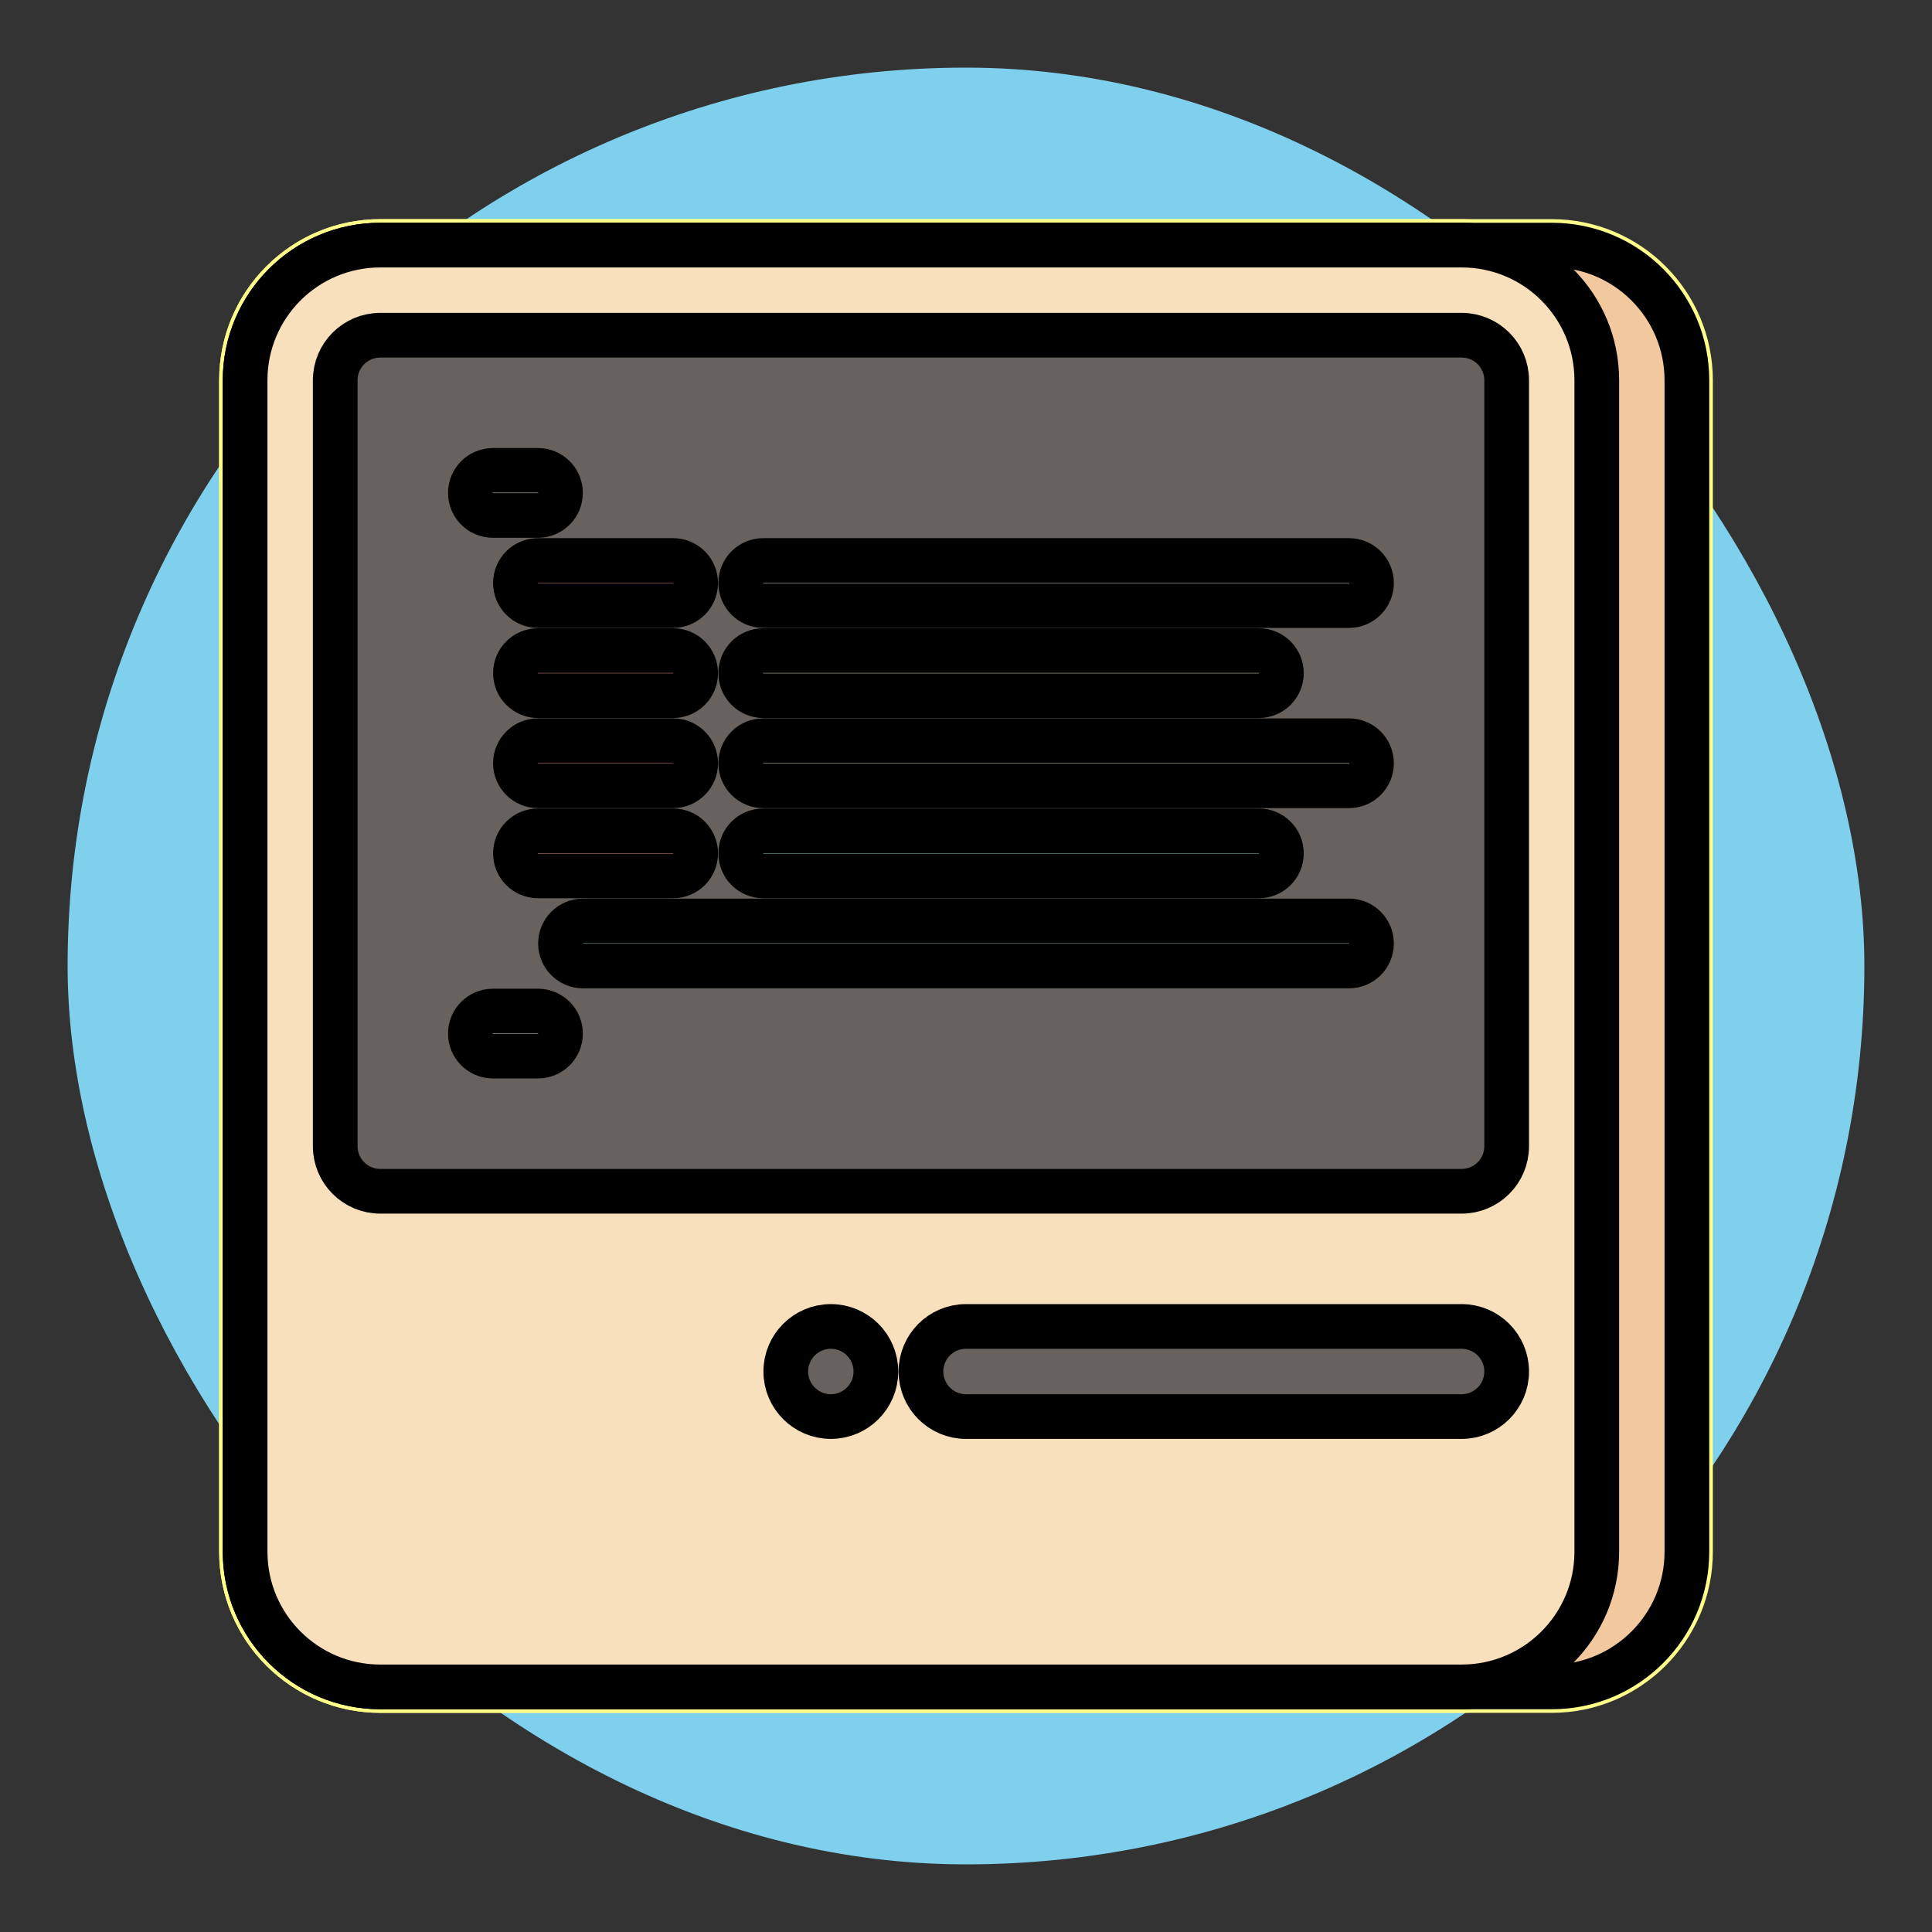 <!DOCTYPE svg PUBLIC "-//W3C//DTD SVG 1.1//EN" "http://www.w3.org/Graphics/SVG/1.1/DTD/svg11.dtd">
<!-- Uploaded to: SVG Repo, www.svgrepo.com, Transformed by: SVG Repo Mixer Tools -->
<svg version="1.1" id="Uploaded to svgrepo.com" xmlns="http://www.w3.org/2000/svg" xmlns:xlink="http://www.w3.org/1999/xlink" width="163px" height="163px" viewBox="-5.44 -5.44 42.88 42.88" xml:space="preserve" fill="#00000044" stroke="#00000044" stroke-width="0.992" transform="rotate(0)">
<rect x="-5.44" y="-5.44" width="42.88" height="42.88" fill="#333333" stroke="none"/>
<g id="SVGRepo_bgCarrier" stroke-width="0" transform="translate(1.12,1.12), scale(0.93)">
<rect x="-5.44" y="-5.44" width="42.88" height="42.88" rx="21.44" fill="#7ed0ec" strokewidth="0"/>
</g>
<g id="SVGRepo_tracerCarrier" stroke-linecap="round" stroke-linejoin="round" stroke="#fffe88" stroke-width="1.152"> <style type="text/css"> .cubies_negentien{fill:#F2C99E;} .cubies_twintig{fill:#F9E0BD;} .cubies_drieentwintig{fill:#E69D8A;} .cubies_zevenentwintig{fill:#98D3BC;} .cubies_twee{fill:#67625D;} .cubies_twaalf{fill:#FFF2DF;} .st0{fill:#C9483A;} .st1{fill:#D97360;} .st2{fill:#CCE2CD;} .st3{fill:#65C3AB;} .st4{fill:#4C4842;} .st5{fill:#EDEAE5;} .st6{fill:#C9C6C0;} .st7{fill:#EDB57E;} .st8{fill:#2EB39A;} .st9{fill:#BCD269;} .st10{fill:#D1DE8B;} .st11{fill:#EC9B5A;} .st12{fill:#837F79;} .st13{fill:#A5A29C;} .st14{fill:#8E7866;} .st15{fill:#725A48;} .st16{fill:#F2C7B5;} .st17{fill:#A4C83F;} .st18{fill:#E3D4C0;} </style> <g> <path class="cubies_negentien" d="M29,32H3c-1.657,0-3-1.343-3-3V3c0-1.657,1.343-3,3-3h26c1.657,0,3,1.343,3,3v26 C32,30.657,30.657,32,29,32z"/> <path class="cubies_twintig" d="M27,32H3c-1.657,0-3-1.343-3-3V3c0-1.657,1.343-3,3-3h24c1.657,0,3,1.343,3,3v26 C30,30.657,28.657,32,27,32z"/> <path class="cubies_twee" d="M28,3v17c0,0.552-0.448,1-1,1H3c-0.552,0-1-0.448-1-1V3c0-0.552,0.448-1,1-1h24 C27.552,2,28,2.448,28,3z M27,24H16c-0.552,0-1,0.448-1,1c0,0.552,0.448,1,1,1h11c0.552,0,1-0.448,1-1C28,24.448,27.552,24,27,24z M13,24c-0.552,0-1,0.448-1,1s0.448,1,1,1s1-0.448,1-1S13.552,24,13,24z"/> <path class="cubies_drieentwintig" d="M9.5,8h-3C6.224,8,6,7.776,6,7.5S6.224,7,6.5,7h3C9.776,7,10,7.224,10,7.5S9.776,8,9.5,8z M10,9.5C10,9.224,9.776,9,9.5,9h-3C6.224,9,6,9.224,6,9.5S6.224,10,6.5,10h3C9.776,10,10,9.776,10,9.5z M10,11.5 c0-0.276-0.224-0.5-0.5-0.5h-3C6.224,11,6,11.224,6,11.5S6.224,12,6.5,12h3C9.776,12,10,11.776,10,11.5z M10,13.5 c0-0.276-0.224-0.5-0.5-0.5h-3C6.224,13,6,13.224,6,13.5S6.224,14,6.5,14h3C9.776,14,10,13.776,10,13.5z"/> <path class="cubies_zevenentwintig" d="M24.5,16h-17C7.224,16,7,15.776,7,15.5S7.224,15,7.5,15h17c0.276,0,0.5,0.224,0.5,0.5 S24.776,16,24.5,16z M23,13.5c0-0.276-0.224-0.5-0.5-0.5h-11c-0.276,0-0.5,0.224-0.5,0.5s0.224,0.5,0.5,0.5h11 C22.776,14,23,13.776,23,13.5z"/> <path class="cubies_twaalf" d="M6.5,6h-1C5.224,6,5,5.776,5,5.5S5.224,5,5.5,5h1C6.776,5,7,5.224,7,5.5S6.776,6,6.5,6z M25,7.5 C25,7.224,24.776,7,24.5,7h-13C11.224,7,11,7.224,11,7.5S11.224,8,11.5,8h13C24.776,8,25,7.776,25,7.5z M23,9.5 C23,9.224,22.776,9,22.5,9h-11C11.224,9,11,9.224,11,9.5s0.224,0.5,0.5,0.5h11C22.776,10,23,9.776,23,9.5z M25,11.5 c0-0.276-0.224-0.5-0.5-0.5h-13c-0.276,0-0.5,0.224-0.5,0.5s0.224,0.5,0.5,0.5h13C24.776,12,25,11.776,25,11.5z M7,17.5 C7,17.224,6.776,17,6.5,17h-1C5.224,17,5,17.224,5,17.5S5.224,18,5.5,18h1C6.776,18,7,17.776,7,17.5z"/> </g> </g>
<g id="SVGRepo_iconCarrier"> <style type="text/css"> .cubies_negentien{fill:#F2C99E;} .cubies_twintig{fill:#F9E0BD;} .cubies_drieentwintig{fill:#E69D8A;} .cubies_zevenentwintig{fill:#98D3BC;} .cubies_twee{fill:#67625D;} .cubies_twaalf{fill:#FFF2DF;} .st0{fill:#C9483A;} .st1{fill:#D97360;} .st2{fill:#CCE2CD;} .st3{fill:#65C3AB;} .st4{fill:#4C4842;} .st5{fill:#EDEAE5;} .st6{fill:#C9C6C0;} .st7{fill:#EDB57E;} .st8{fill:#2EB39A;} .st9{fill:#BCD269;} .st10{fill:#D1DE8B;} .st11{fill:#EC9B5A;} .st12{fill:#837F79;} .st13{fill:#A5A29C;} .st14{fill:#8E7866;} .st15{fill:#725A48;} .st16{fill:#F2C7B5;} .st17{fill:#A4C83F;} .st18{fill:#E3D4C0;} </style> <g> <path class="cubies_negentien" d="M29,32H3c-1.657,0-3-1.343-3-3V3c0-1.657,1.343-3,3-3h26c1.657,0,3,1.343,3,3v26 C32,30.657,30.657,32,29,32z"/> <path class="cubies_twintig" d="M27,32H3c-1.657,0-3-1.343-3-3V3c0-1.657,1.343-3,3-3h24c1.657,0,3,1.343,3,3v26 C30,30.657,28.657,32,27,32z"/> <path class="cubies_twee" d="M28,3v17c0,0.552-0.448,1-1,1H3c-0.552,0-1-0.448-1-1V3c0-0.552,0.448-1,1-1h24 C27.552,2,28,2.448,28,3z M27,24H16c-0.552,0-1,0.448-1,1c0,0.552,0.448,1,1,1h11c0.552,0,1-0.448,1-1C28,24.448,27.552,24,27,24z M13,24c-0.552,0-1,0.448-1,1s0.448,1,1,1s1-0.448,1-1S13.552,24,13,24z"/> <path class="cubies_drieentwintig" d="M9.5,8h-3C6.224,8,6,7.776,6,7.5S6.224,7,6.5,7h3C9.776,7,10,7.224,10,7.5S9.776,8,9.5,8z M10,9.5C10,9.224,9.776,9,9.5,9h-3C6.224,9,6,9.224,6,9.5S6.224,10,6.5,10h3C9.776,10,10,9.776,10,9.5z M10,11.5 c0-0.276-0.224-0.5-0.5-0.5h-3C6.224,11,6,11.224,6,11.5S6.224,12,6.5,12h3C9.776,12,10,11.776,10,11.5z M10,13.5 c0-0.276-0.224-0.5-0.5-0.5h-3C6.224,13,6,13.224,6,13.5S6.224,14,6.5,14h3C9.776,14,10,13.776,10,13.5z"/> <path class="cubies_zevenentwintig" d="M24.5,16h-17C7.224,16,7,15.776,7,15.5S7.224,15,7.5,15h17c0.276,0,0.5,0.224,0.5,0.5 S24.776,16,24.5,16z M23,13.5c0-0.276-0.224-0.5-0.5-0.5h-11c-0.276,0-0.5,0.224-0.5,0.5s0.224,0.5,0.5,0.5h11 C22.776,14,23,13.776,23,13.5z"/> <path class="cubies_twaalf" d="M6.5,6h-1C5.224,6,5,5.776,5,5.5S5.224,5,5.5,5h1C6.776,5,7,5.224,7,5.5S6.776,6,6.5,6z M25,7.5 C25,7.224,24.776,7,24.5,7h-13C11.224,7,11,7.224,11,7.5S11.224,8,11.5,8h13C24.776,8,25,7.776,25,7.5z M23,9.5 C23,9.224,22.776,9,22.5,9h-11C11.224,9,11,9.224,11,9.5s0.224,0.5,0.5,0.5h11C22.776,10,23,9.776,23,9.5z M25,11.5 c0-0.276-0.224-0.5-0.5-0.5h-13c-0.276,0-0.5,0.224-0.5,0.5s0.224,0.5,0.5,0.5h13C24.776,12,25,11.776,25,11.5z M7,17.5 C7,17.224,6.776,17,6.5,17h-1C5.224,17,5,17.224,5,17.5S5.224,18,5.5,18h1C6.776,18,7,17.776,7,17.5z"/> </g> </g>
</svg>
